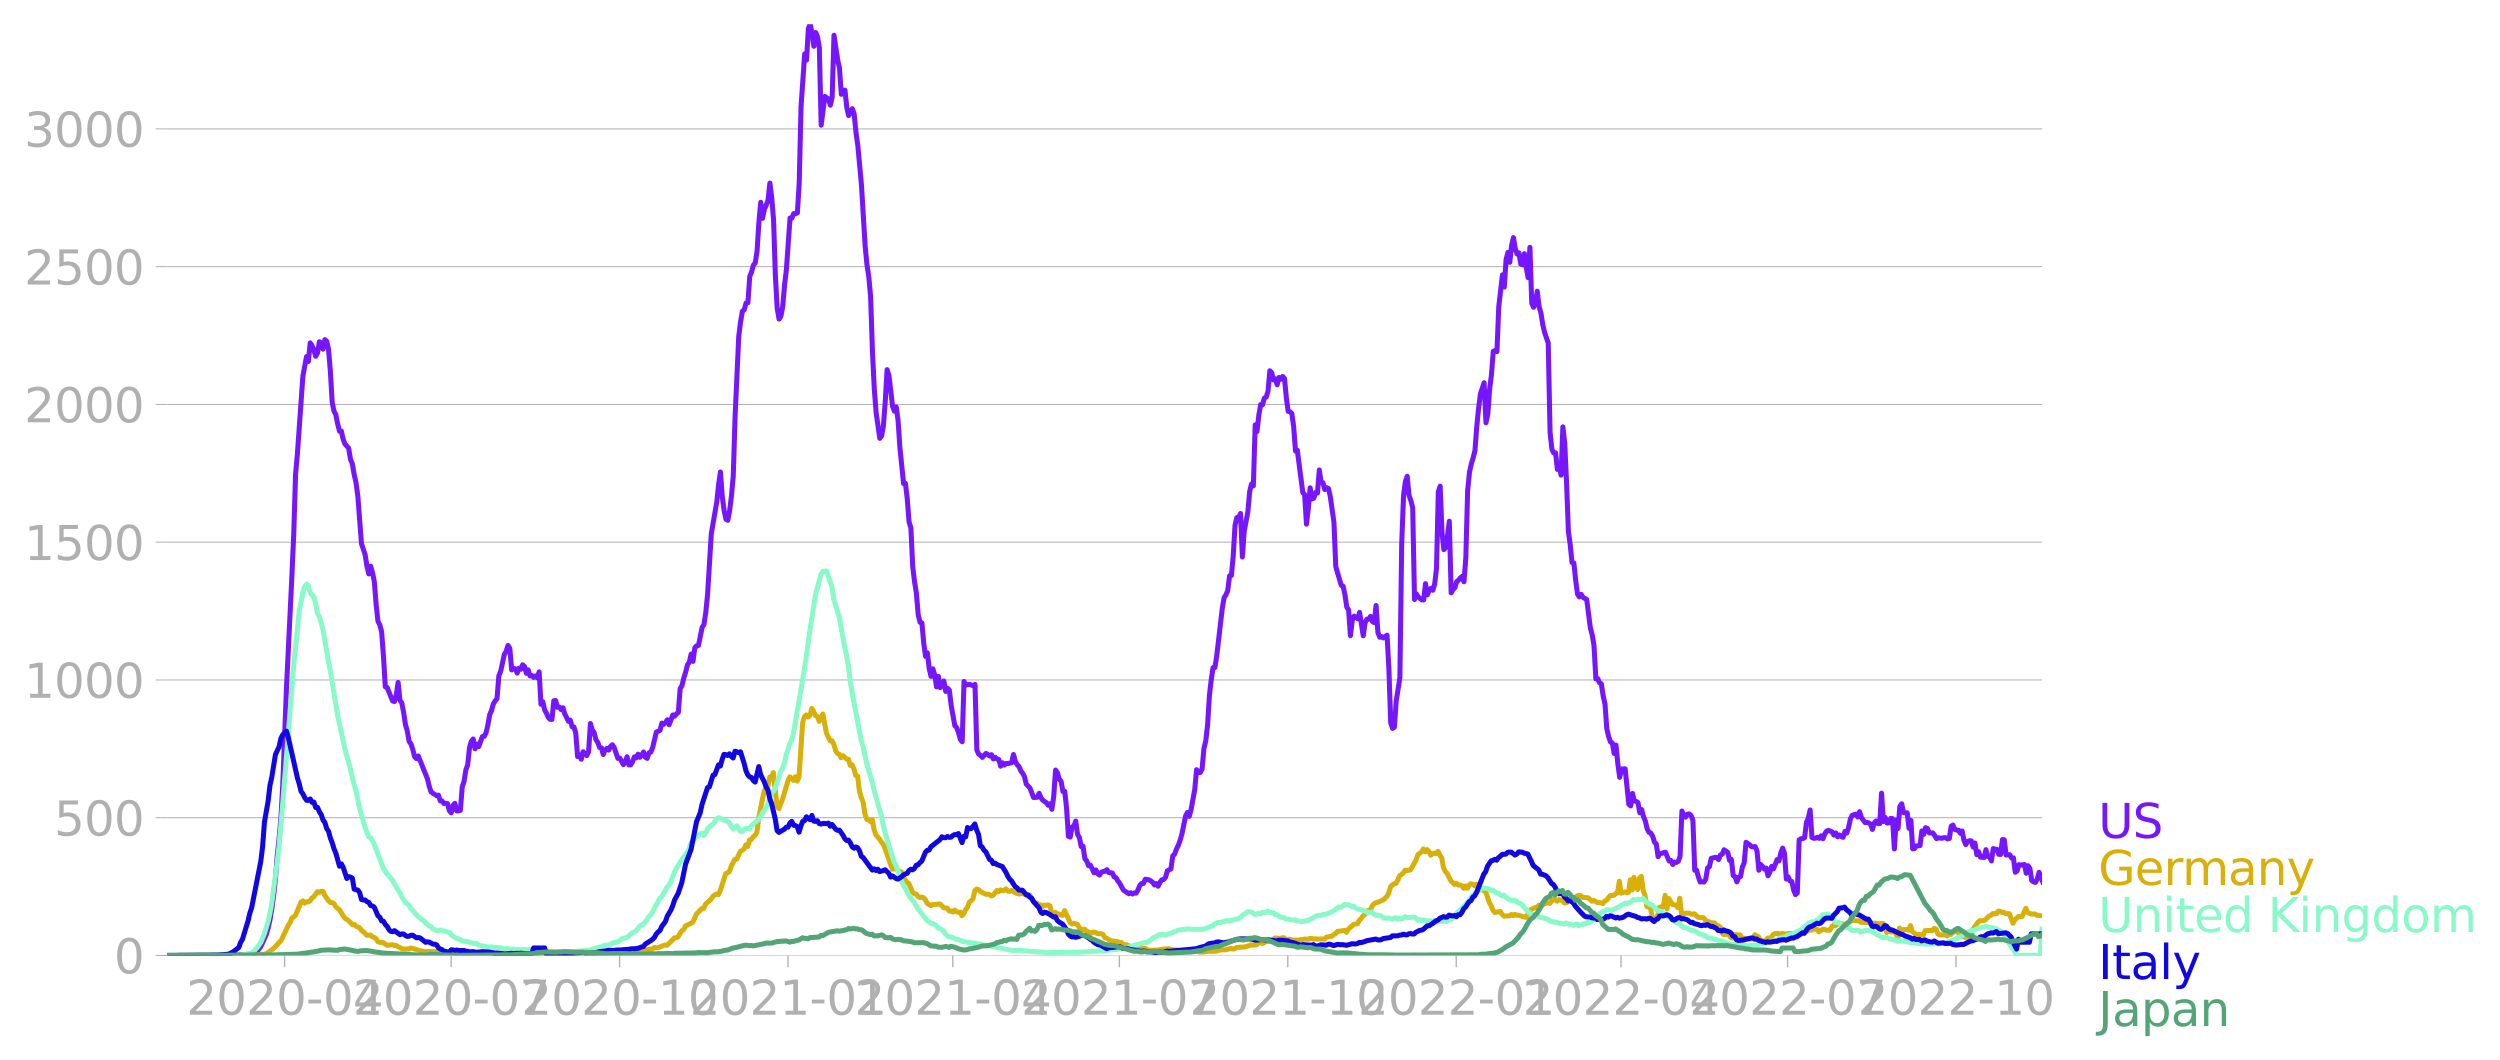 <svg xmlns="http://www.w3.org/2000/svg" xmlns:xlink="http://www.w3.org/1999/xlink" width="992.186" height="420.71" viewBox="0 0 744.14 315.533"><defs><style>*{stroke-linejoin:round;stroke-linecap:butt}</style></defs><g id="figure_1"><path id="patch_1" d="M0 315.533h744.14V0H0v315.533z" style="fill:none"/><g id="axes_1"><path id="patch_2" d="M49.83 284.4h558V7.2h-558v277.2z" style="fill:none"/><g id="matplotlib.axis_1"><g id="xtick_1"><g id="line2d_1"><defs><path id="mab6aa7d121" d="M0 0v3.5" style="stroke:#b0b0b0;stroke-width:.4"/></defs><use xlink:href="#mab6aa7d121" x="84.705" y="284.4" style="fill:#b0b0b0;stroke:#b0b0b0;stroke-width:.4"/></g><g id="text_1" style="fill:#b0b0b0" transform="matrix(.14 0 0 -.14 55.457 302.038)"><defs><path id="DejaVuSans-32" d="M1228 531h2203V0H469v531q359 372 979 998 621 627 780 809 303 340 423 576 121 236 121 464 0 372-261 606-261 235-680 235-297 0-627-103-329-103-704-313v638q381 153 712 231 332 78 607 78 725 0 1156-363 431-362 431-968 0-288-108-546-107-257-392-607-78-91-497-524-418-433-1181-1211z" transform="scale(.016)"/><path id="DejaVuSans-30" d="M2034 4250q-487 0-733-480-245-479-245-1442 0-959 245-1439 246-480 733-480 491 0 736 480 246 480 246 1439 0 963-246 1442-245 480-736 480zm0 500q785 0 1199-621 414-620 414-1801 0-1178-414-1799Q2819-91 2034-91q-784 0-1198 620-414 621-414 1799 0 1181 414 1801 414 621 1198 621z" transform="scale(.016)"/><path id="DejaVuSans-2d" d="M313 2009h1684v-512H313v512z" transform="scale(.016)"/><path id="DejaVuSans-34" d="M2419 4116 825 1625h1594v2491zm-166 550h794V1625h666v-525h-666V0h-628v1100H313v609l1940 2957z" transform="scale(.016)"/></defs><use xlink:href="#DejaVuSans-32"/><use xlink:href="#DejaVuSans-30" x="63.623"/><use xlink:href="#DejaVuSans-32" x="127.246"/><use xlink:href="#DejaVuSans-30" x="190.869"/><use xlink:href="#DejaVuSans-2d" x="254.492"/><use xlink:href="#DejaVuSans-30" x="290.576"/><use xlink:href="#DejaVuSans-34" x="354.199"/></g></g><g id="xtick_2"><use xlink:href="#mab6aa7d121" id="line2d_2" x="134.293" y="284.4" style="fill:#b0b0b0;stroke:#b0b0b0;stroke-width:.4"/><g id="text_2" style="fill:#b0b0b0" transform="matrix(.14 0 0 -.14 105.045 302.038)"><defs><path id="DejaVuSans-37" d="M525 4666h3000v-269L1831 0h-659l1594 4134H525v532z" transform="scale(.016)"/></defs><use xlink:href="#DejaVuSans-32"/><use xlink:href="#DejaVuSans-30" x="63.623"/><use xlink:href="#DejaVuSans-32" x="127.246"/><use xlink:href="#DejaVuSans-30" x="190.869"/><use xlink:href="#DejaVuSans-2d" x="254.492"/><use xlink:href="#DejaVuSans-30" x="290.576"/><use xlink:href="#DejaVuSans-37" x="354.199"/></g></g><g id="xtick_3"><use xlink:href="#mab6aa7d121" id="line2d_3" x="184.426" y="284.4" style="fill:#b0b0b0;stroke:#b0b0b0;stroke-width:.4"/><g id="text_3" style="fill:#b0b0b0" transform="matrix(.14 0 0 -.14 155.178 302.038)"><defs><path id="DejaVuSans-31" d="M794 531h1031v3560L703 3866v575l1116 225h631V531h1031V0H794v531z" transform="scale(.016)"/></defs><use xlink:href="#DejaVuSans-32"/><use xlink:href="#DejaVuSans-30" x="63.623"/><use xlink:href="#DejaVuSans-32" x="127.246"/><use xlink:href="#DejaVuSans-30" x="190.869"/><use xlink:href="#DejaVuSans-2d" x="254.492"/><use xlink:href="#DejaVuSans-31" x="290.576"/><use xlink:href="#DejaVuSans-30" x="354.199"/></g></g><g id="xtick_4"><use xlink:href="#mab6aa7d121" id="line2d_4" x="234.559" y="284.4" style="fill:#b0b0b0;stroke:#b0b0b0;stroke-width:.4"/><g id="text_4" style="fill:#b0b0b0" transform="matrix(.14 0 0 -.14 205.31 302.038)"><use xlink:href="#DejaVuSans-32"/><use xlink:href="#DejaVuSans-30" x="63.623"/><use xlink:href="#DejaVuSans-32" x="127.246"/><use xlink:href="#DejaVuSans-31" x="190.869"/><use xlink:href="#DejaVuSans-2d" x="254.492"/><use xlink:href="#DejaVuSans-30" x="290.576"/><use xlink:href="#DejaVuSans-31" x="354.199"/></g></g><g id="xtick_5"><use xlink:href="#mab6aa7d121" id="line2d_5" x="283.601" y="284.4" style="fill:#b0b0b0;stroke:#b0b0b0;stroke-width:.4"/><g id="text_5" style="fill:#b0b0b0" transform="matrix(.14 0 0 -.14 254.354 302.038)"><use xlink:href="#DejaVuSans-32"/><use xlink:href="#DejaVuSans-30" x="63.623"/><use xlink:href="#DejaVuSans-32" x="127.246"/><use xlink:href="#DejaVuSans-31" x="190.869"/><use xlink:href="#DejaVuSans-2d" x="254.492"/><use xlink:href="#DejaVuSans-30" x="290.576"/><use xlink:href="#DejaVuSans-34" x="354.199"/></g></g><g id="xtick_6"><use xlink:href="#mab6aa7d121" id="line2d_6" x="333.189" y="284.4" style="fill:#b0b0b0;stroke:#b0b0b0;stroke-width:.4"/><g id="text_6" style="fill:#b0b0b0" transform="matrix(.14 0 0 -.14 303.941 302.038)"><use xlink:href="#DejaVuSans-32"/><use xlink:href="#DejaVuSans-30" x="63.623"/><use xlink:href="#DejaVuSans-32" x="127.246"/><use xlink:href="#DejaVuSans-31" x="190.869"/><use xlink:href="#DejaVuSans-2d" x="254.492"/><use xlink:href="#DejaVuSans-30" x="290.576"/><use xlink:href="#DejaVuSans-37" x="354.199"/></g></g><g id="xtick_7"><use xlink:href="#mab6aa7d121" id="line2d_7" x="383.322" y="284.4" style="fill:#b0b0b0;stroke:#b0b0b0;stroke-width:.4"/><g id="text_7" style="fill:#b0b0b0" transform="matrix(.14 0 0 -.14 354.074 302.038)"><use xlink:href="#DejaVuSans-32"/><use xlink:href="#DejaVuSans-30" x="63.623"/><use xlink:href="#DejaVuSans-32" x="127.246"/><use xlink:href="#DejaVuSans-31" x="190.869"/><use xlink:href="#DejaVuSans-2d" x="254.492"/><use xlink:href="#DejaVuSans-31" x="290.576"/><use xlink:href="#DejaVuSans-30" x="354.199"/></g></g><g id="xtick_8"><use xlink:href="#mab6aa7d121" id="line2d_8" x="433.455" y="284.4" style="fill:#b0b0b0;stroke:#b0b0b0;stroke-width:.4"/><g id="text_8" style="fill:#b0b0b0" transform="matrix(.14 0 0 -.14 404.207 302.038)"><use xlink:href="#DejaVuSans-32"/><use xlink:href="#DejaVuSans-30" x="63.623"/><use xlink:href="#DejaVuSans-32" x="127.246"/><use xlink:href="#DejaVuSans-32" x="190.869"/><use xlink:href="#DejaVuSans-2d" x="254.492"/><use xlink:href="#DejaVuSans-30" x="290.576"/><use xlink:href="#DejaVuSans-31" x="354.199"/></g></g><g id="xtick_9"><use xlink:href="#mab6aa7d121" id="line2d_9" x="482.498" y="284.4" style="fill:#b0b0b0;stroke:#b0b0b0;stroke-width:.4"/><g id="text_9" style="fill:#b0b0b0" transform="matrix(.14 0 0 -.14 453.25 302.038)"><use xlink:href="#DejaVuSans-32"/><use xlink:href="#DejaVuSans-30" x="63.623"/><use xlink:href="#DejaVuSans-32" x="127.246"/><use xlink:href="#DejaVuSans-32" x="190.869"/><use xlink:href="#DejaVuSans-2d" x="254.492"/><use xlink:href="#DejaVuSans-30" x="290.576"/><use xlink:href="#DejaVuSans-34" x="354.199"/></g></g><g id="xtick_10"><use xlink:href="#mab6aa7d121" id="line2d_10" x="532.086" y="284.4" style="fill:#b0b0b0;stroke:#b0b0b0;stroke-width:.4"/><g id="text_10" style="fill:#b0b0b0" transform="matrix(.14 0 0 -.14 502.838 302.038)"><use xlink:href="#DejaVuSans-32"/><use xlink:href="#DejaVuSans-30" x="63.623"/><use xlink:href="#DejaVuSans-32" x="127.246"/><use xlink:href="#DejaVuSans-32" x="190.869"/><use xlink:href="#DejaVuSans-2d" x="254.492"/><use xlink:href="#DejaVuSans-30" x="290.576"/><use xlink:href="#DejaVuSans-37" x="354.199"/></g></g><g id="xtick_11"><use xlink:href="#mab6aa7d121" id="line2d_11" x="582.219" y="284.4" style="fill:#b0b0b0;stroke:#b0b0b0;stroke-width:.4"/><g id="text_11" style="fill:#b0b0b0" transform="matrix(.14 0 0 -.14 552.97 302.038)"><use xlink:href="#DejaVuSans-32"/><use xlink:href="#DejaVuSans-30" x="63.623"/><use xlink:href="#DejaVuSans-32" x="127.246"/><use xlink:href="#DejaVuSans-32" x="190.869"/><use xlink:href="#DejaVuSans-2d" x="254.492"/><use xlink:href="#DejaVuSans-31" x="290.576"/><use xlink:href="#DejaVuSans-30" x="354.199"/></g></g></g><g id="matplotlib.axis_2"><g id="ytick_1"><path id="line2d_12" d="M49.83 284.4h558" clip-path="url(#p47d904f6fe)" style="fill:none;stroke:#b0b0b0;stroke-width:.3;stroke-linecap:square"/><g id="line2d_13"><defs><path id="mf8292b72cc" d="M0 0h-3.5" style="stroke:#b0b0b0;stroke-width:.3"/></defs><use xlink:href="#mf8292b72cc" x="49.83" y="284.4" style="fill:#b0b0b0;stroke:#b0b0b0;stroke-width:.3"/></g><use xlink:href="#DejaVuSans-30" id="text_12" style="fill:#b0b0b0" transform="matrix(.14 0 0 -.14 33.922 289.719)"/></g><g id="ytick_2"><path id="line2d_14" d="M49.83 243.394h558" clip-path="url(#p47d904f6fe)" style="fill:none;stroke:#b0b0b0;stroke-width:.3;stroke-linecap:square"/><use xlink:href="#mf8292b72cc" id="line2d_15" x="49.83" y="243.394" style="fill:#b0b0b0;stroke:#b0b0b0;stroke-width:.3"/><g id="text_13" style="fill:#b0b0b0" transform="matrix(.14 0 0 -.14 16.108 248.713)"><defs><path id="DejaVuSans-35" d="M691 4666h2478v-532H1269V2991q137 47 274 70 138 23 276 23 781 0 1237-428 457-428 457-1159 0-753-469-1171Q2575-91 1722-91q-294 0-599 50Q819 9 494 109v635q281-153 581-228t634-75q541 0 856 284 316 284 316 772 0 487-316 771-315 285-856 285-253 0-505-56-251-56-513-175v2344z" transform="scale(.016)"/></defs><use xlink:href="#DejaVuSans-35"/><use xlink:href="#DejaVuSans-30" x="63.623"/><use xlink:href="#DejaVuSans-30" x="127.246"/></g></g><g id="ytick_3"><path id="line2d_16" d="M49.83 202.388h558" clip-path="url(#p47d904f6fe)" style="fill:none;stroke:#b0b0b0;stroke-width:.3;stroke-linecap:square"/><use xlink:href="#mf8292b72cc" id="line2d_17" x="49.83" y="202.388" style="fill:#b0b0b0;stroke:#b0b0b0;stroke-width:.3"/><g id="text_14" style="fill:#b0b0b0" transform="matrix(.14 0 0 -.14 7.2 207.707)"><use xlink:href="#DejaVuSans-31"/><use xlink:href="#DejaVuSans-30" x="63.623"/><use xlink:href="#DejaVuSans-30" x="127.246"/><use xlink:href="#DejaVuSans-30" x="190.869"/></g></g><g id="ytick_4"><path id="line2d_18" d="M49.83 161.382h558" clip-path="url(#p47d904f6fe)" style="fill:none;stroke:#b0b0b0;stroke-width:.3;stroke-linecap:square"/><use xlink:href="#mf8292b72cc" id="line2d_19" x="49.83" y="161.382" style="fill:#b0b0b0;stroke:#b0b0b0;stroke-width:.3"/><g id="text_15" style="fill:#b0b0b0" transform="matrix(.14 0 0 -.14 7.2 166.701)"><use xlink:href="#DejaVuSans-31"/><use xlink:href="#DejaVuSans-35" x="63.623"/><use xlink:href="#DejaVuSans-30" x="127.246"/><use xlink:href="#DejaVuSans-30" x="190.869"/></g></g><g id="ytick_5"><path id="line2d_20" d="M49.83 120.376h558" clip-path="url(#p47d904f6fe)" style="fill:none;stroke:#b0b0b0;stroke-width:.3;stroke-linecap:square"/><use xlink:href="#mf8292b72cc" id="line2d_21" x="49.83" y="120.376" style="fill:#b0b0b0;stroke:#b0b0b0;stroke-width:.3"/><g id="text_16" style="fill:#b0b0b0" transform="matrix(.14 0 0 -.14 7.2 125.695)"><use xlink:href="#DejaVuSans-32"/><use xlink:href="#DejaVuSans-30" x="63.623"/><use xlink:href="#DejaVuSans-30" x="127.246"/><use xlink:href="#DejaVuSans-30" x="190.869"/></g></g><g id="ytick_6"><path id="line2d_22" d="M49.83 79.37h558" clip-path="url(#p47d904f6fe)" style="fill:none;stroke:#b0b0b0;stroke-width:.3;stroke-linecap:square"/><use xlink:href="#mf8292b72cc" id="line2d_23" x="49.83" y="79.37" style="fill:#b0b0b0;stroke:#b0b0b0;stroke-width:.3"/><g id="text_17" style="fill:#b0b0b0" transform="matrix(.14 0 0 -.14 7.2 84.69)"><use xlink:href="#DejaVuSans-32"/><use xlink:href="#DejaVuSans-35" x="63.623"/><use xlink:href="#DejaVuSans-30" x="127.246"/><use xlink:href="#DejaVuSans-30" x="190.869"/></g></g><g id="ytick_7"><path id="line2d_24" d="M49.83 38.364h558" clip-path="url(#p47d904f6fe)" style="fill:none;stroke:#b0b0b0;stroke-width:.3;stroke-linecap:square"/><use xlink:href="#mf8292b72cc" id="line2d_25" x="49.83" y="38.364" style="fill:#b0b0b0;stroke:#b0b0b0;stroke-width:.3"/><g id="text_18" style="fill:#b0b0b0" transform="matrix(.14 0 0 -.14 7.2 43.683)"><defs><path id="DejaVuSans-33" d="M2597 2516q453-97 707-404 255-306 255-756 0-690-475-1069Q2609-91 1734-91q-293 0-604 58T488 141v609q262-153 574-231 313-78 654-78 593 0 904 234t311 681q0 413-289 645-289 233-804 233h-544v519h569q465 0 712 186t247 536q0 359-255 551-254 193-729 193-260 0-557-57-297-56-653-174v562q360 100 674 150t592 50q719 0 1137-327 419-326 419-882 0-388-222-655t-631-370z" transform="scale(.016)"/></defs><use xlink:href="#DejaVuSans-33"/><use xlink:href="#DejaVuSans-30" x="63.623"/><use xlink:href="#DejaVuSans-30" x="127.246"/><use xlink:href="#DejaVuSans-30" x="190.869"/></g></g></g><path id="line2d_26" d="m49.83 284.4 19.072-.082 2.725-.152 1.09-.012 1.09-.117 1.634-.211 1.09-.668 1.09-1.37 1.635-3.633.545-1.874.545-2.414.545-3.198.544-4.042.545-4.874.545-7.147.545-5.002.545-6.093.545-9.794 1.09-28.54 1.635-33.754.545-12.372.545-17.89.544-6.034 1.635-23.163 1.09-5.834.545 1.464.545-5.53.545.809.545 1.288.545 1.887.545-.984.545-3.34.544.34.545 1.863.545-2.823.545.468.545 2.39.545 6.467.545 9.362.545 2.577.545 1.066.545 2.765.545 2.156.545-.047.544 2.484.545 1.37 1.09 1.242.545 3.351.545 1.3.545 3.187.545 2.367.545 4.03 1.09 14.212 1.09 3.257.544 3.538.545 2.18.545-2.297.545 1.921.545 2.637.545 6.877.545 4.967.545 1.067.545 2.062.545 7.287.545 9.08.545.21 1.634 3.996.545.187.545-1.956.545-3.726.545 5.296.545.796.545 2.8.545 3.632.545 1.91.545 3.105.545.726.545 1.664.544 2.19.545.551.545-.796 2.725 6.795.545 2.25.545 1.675 1.635 1.101.544-.164.545 1.71.545.024.545.75.545-.047.545.094.545 2.12.545.621.545-2.237.545-.586.545 2.25h.545l.544-.165.545-6.97.545-1.641.545-3.445.545-1.476.545-5.225.545-1.804.545-.68.545 2.917.545-1.394.545.762 1.09-2.988.544-.07.545-1.031.545-2.355.545-3.081.545-1.23.545-1.957.545-.914.545-.656.545-6.795.545-1.36 1.09-5.037.545-.914.544-1.734.545.867.545 6.397.545-.457.545.14.545 1.266.545-1.453.545.316.545-1.312.545.469.545 2.038.545-1.019.545 1.804.544-.14.545.597.545-.445.545.55.545-1.757.545 9.654.545-.773.545 2.449.545.972.545 1.277.545.527.545.047.545-5.541.544-.082.545 2.026.545-.082.545.774.545-.574.545 1.827 1.09 2.215.545-.34.545 1.98.545.047.545 1.863.544 6.959.545-.539.545 1.324.545-2.238 1.09 1.148.545-1.148.545-8.412.545 1.957.545.69.545 2.157.545.831.545 1.512.544.105.545 1.992.545-1.383.545-.445.545.516.545-1.125.545-.457.545.844 1.09 3.198.545-.094 1.09 1.957.544-.762.545-1.581.545 2.413.545-.011.545-.903.545-1.464.545.293.545-1.102.545.938.545-.61.545-.972.545 1.558.545.34.544-1.664.545-.222.545-1.36 1.09-4.58 1.09-.516.545-2.144.545.352.545-.54.545-.82.545 1.477 1.09-2.917.544.386.545-.668.545-.48.545-7.065.545-.89.545-2.296.545-1.734.545-2.191.545-.773.545-2.402.545 2.167.544-4.03.545-.598.545-.105 1.09-5.366.545-.867.545-3.585.545-5.589 1.09-17.808 1.635-9.501.544-5.167.545-3.738.545 7.276.545 4.17.545 2.602.545.328.545-2.789.545-4.381.545-6.08.545-17.75 1.09-23.784.545-4.358.544-3.093.545-.457.545-1.992.545-.082.545-7.838.545-1.312.545-2.062.545-.633.545-3.526.545-8.623.545-5.893.545 4.756.545-2.706.544-1.207.545-1.535.545-5.038.545 4.359.545 6.56.545 16.766.545 9.654.545 3.14.545-.843.545-2.847.545-6.386.545-4.592 1.09-15.419.544.059.545-1.37.545.023.545-.211.545-8.775.545-22.823 1.09-15.746.545 1.862.545-9.384.545-1.324.544 2.624.545 3.949.545-4.09.545 1.254.545 3.234.545 23.08 1.09-8.552 1.09.785.545 1.827.545-2.354.545-18.465 1.09 7.276.544 2.507.545 7.803.545-1.23.545.011.545 5.19.545 2.344.545-.89.545-1.149.545 1.523.545 5.495.545 3.878 1.09 11.798 1.09 18.125.544 5.576.545 3.644.545 5.893.545 16.262.545 11.177.545 7.041 1.09 7.71.545-.692.544-3.081.545-7.194.545-9.478.545 1.699 1.09 9.22.545 1.453.545-1.253.545 4.042.545 8.13 1.09 10.615.545-.07.544 4.499.545 7.006.545 1.78.545 11.553.545 4.475.545 3.41.545 6.467.545 2.19.545.153.545 5.975.545 4.007.545-1.043.544 4.687.545 2.308.545-2.25.545 1.781.545 3.597.545-3.14.545 3.35.545-1.557.545-.41.545 3.104.545-.96.545.62.545 4.581 1.09 5.964.544.574.545 1.511.545 1.992.545.691.545-17.937.545 1.031 1.09-.176 1.09.399.545-.375.544 19.507.545 1.23.545.387.545.597 1.09-1.183.545.316.545.457.545-.398.545 1.253.545-.48.545.48.545.176.544 2.004.545-1.008.545.668.545-.48.545.011 1.09-.222.545-2.45.545 1.993.545 1.03.545.54.545 1.288.545.703.544.984.545 2.285 1.09 1.137 1.09 2.835 1.09-.07.545-1.184.545 1.312.545.738 1.09.762.544.75.545-.457.545 1.664.545-3.878.545-7.803.545.785.545 1.874.545.668.545 3.046.545-.047.545 4.98.545 8.423.544.211.545-2.999.545-.246.545-1.511.545 3.925.545.995.545 2.672.545-.106.545 3.702.545.668.545 1.418.545-.176 1.09 2.296.544-.867.545 1.149.545.386.545-.832.545-.246.545-.035.545-.492.545.844 1.09.152.545 1.183.545.176.544 1.008.545.68 1.09 2.014 1.635 1.125.545-.316.545.386.545-.328.545.059.545-.95.545-1.335.544-.597h.545l.545-1.242 1.09.176.545.304.545.434.545.785.545-.422.545.797.545-1.16.545-.75.544-.082.545-.61.545-1.968 1.09-.585.545-3.902.545-.468.545-1.535.545-1.09.545-1.5.545-1.91 1.09-5.342.544-1.054.545 1.148.545-2.039 1.09-5.916.545-5.928.545.867.545-.047.545-.961.545-6.14.545-2.249.545-4.674.545-8.846.544-4.721.545-3.597.545-.035.545-3.457 1.635-14 .545-3.292.545-.88.545-1.241.545-4.417.545-.105.545-5.753.544-9.197.545-2.308.545-.012.545-1.195.545 12.946.545-7.638 1.09-5.811.545-6.105.545-2.179.545.563.545-18.148.545 1.968.544-4.92.545-3.106.545.082.545-2.003.545-.281.545-1.758.545-6.08.545.562.545 2.168.545-.352.545 1.793.545-2.203.544.563.545-.832.545.597.545 5.647.545 4.136.545.082.545.574.545 3.831.545 7.311.545-.234 1.635 12.63.544.574.545 8.81.545-4.628.545-6.198.545 3.304.545-.222.545-1.687.545.164.545-6.878.545 3.785h.545l.545 2.05.545-.562.544.257.545 2.344 1.09 7.72.545 13.216 1.635 5.53.545.258.545 2.507.545 3.714.545.843.545 7.663.544-4.57.545-1.241.545.316.545.469.545-1.898 1.09 6.959.545-3.855.545-1.09.545.012.545-.843.545 1.523.545.34.544-5.097.545 8.002.545 1.453.545-.21.545.41 1.09-.82.545 9.97.545 16.167.545 1.606.545-.34.545-7.827 1.09-6.9.544-39.846.545-14.317.545-4.23.545-1.581.545 5.729.545 1.5.545 2.108.545 27.345.545-1.663.545.878 1.09.903h.544l.545-4.84.545 3.317.545-1.301.545-.644.545.585.545-1.85.545-4.652.545-22.858.545-1.617.545 13.767.545 5.12.544-.586.545-3.445.545-4.417.545 21.312.545-.973.545-.492.545-1.863.545-.421.545-.68.545-.469.545 1.606.545-7.089.545-19.999.544-5.506.545-2.496.545-1.757.545-2.238.545-7.24.545-5.448.545-4.195 1.09-3.28.545 11.927.545-2.543.545-7.392.545-4.347.544-6.96.545-.257.545.293.545-13.403 1.09-9.42.545 3.632.545-8.213.545-2.109.545 2.953.545-5.003.545-2.355.544 3.269.545 1.628.545-.363.545 3.34.545.222.545-3.304.545 4.17.545 2.953.545-9.01.545 16.637.545 1.207.545-1.359.545-3.433.544 4.616.545 1.793.545 3.503.545 2.331 1.09 3.187.545 26.549.545 5.084.545 1.066.545-.035.545 4.944.545-.89.545 2.59.544-14.365.545 4.745.545 11.716.545 14.61.545 4.019.545 5.307.545.129.545 5.202.545 4.089.545.796.545-.75.545.914 1.09.598 1.09 8.47.544 2.05.545 3.223.545 9.888.545-.07.545 1.23.545.328.545 3.597.545 2.448.545 7.393.545 2.297.544 1.57.545.316.545 3.105.545-2.496.545 5.518.545 4.077.545-2.46 1.09-.07 1.09 10.556.545.48.544-3.714.545 2.226.545.153.545.351.545 3.035.545-.961.545 2.074.545 1.277.545 2.343.545 1.066.545.223.545.913.545 1.805.544.527.545 3.808.545-.985h.545l.545-.246.545-.105 1.09 2.6.545-.128.545 1.183.545-.714.545.105.545-.34.544-1.511.545-13.45.545 1.312.545.492.545-.855.545-.082.545.469.545 1.43.545 14.855.545-.024.545 2.04.545 1.499.545-.082.544.093.545-.82.545-3.362.545-.387.545-2.472 1.09-.304.545.023.545.633.545-1.36.545-.245.545-1.336 1.09.785.544 2.378.545-.281.545 4.804.545.34.545 1.546.545-1.37.545-.2.545-2.835.545-1.266.545-6.104 1.09.738.544.551.545.059.545-.082.545 1.3.545 5.74.545-1.71.545.563.545.796.545-.292.545 2.296.545-1.078.545-1.722.544.726 1.09-2.753.545.387.545-2.39.545-1.406.545 1.5.545 7.697.545-.657.545 1.219.545.164.545 2.577.545 1.336.544-.48.545-15.805.545-.34.545-.047.545-.28.545-4.582.545-1.218.545-2.437.545 8.19.545.245.545-.047.545-.27.545.34.544-.773.545.867.545-1.44.545-.832.545-.211 1.09.445.545.96.545-.62.545 1.113.545-.516.545.469.545.21.544-1.733.545.468.545-1.652.545-2.565.545-1.078 1.09-.328.545.855.545-1.582.545 1.758 1.09 1.464.545-.058.544.175.545.364.545 1.57.545-1.91.545-.61.545.774.545.011.545-9.044.545 8.447.545-1.242.545 1.687.545-.082.544-1.324.545.082.545 9.022.545-8.588.545 2.495.545-6.572.545-.774.545 2.625 1.09.07.545 4.604.545-2.366.545 8.47.544-.082.545-.785 1.09-.093.545-4.359.545 1.02.545-1.992.545.2.545 1.346 1.09.024.545.738.545.937.544-.234 1.09.152.545-.21.545.046.545.328.545-.105.545-3.644.545-.351.545 1.288.545.2.545.035.545.902.544-.668.545 2.788.545 1.266.545-.973.545-.175.545.047.545 1.839.545-1.219.545 3.48.545-.879.545 1.605 1.09.106.544-2.332.545 2.027.545.14.545 1.196.545-3.69.545.222h.545l.545 1.5.545.023.545-4.417.545.059.545 4.546.544-.13.545.06.545.925.545-.024.545 4.288.545-.398.545-1.851.545.105 1.09-.164.545 2.601.545-2.237.545.82.544 3.596.545.387.545.164.545-.984.545-2.027 1.09 2.859h0" clip-path="url(#p47d904f6fe)" style="fill:none;stroke:#7516fd;stroke-width:1.5;stroke-linecap:square"/><path id="line2d_27" d="m49.83 284.4 25.066-.094 1.09-.023 1.635-.059 1.635-.328 2.18-1.581 1.09-1.172.544-.656.545-.41 2.18-4.628.545-.808.545-1.406.545-.305.545-.527 1.634-3.89.545-.351.545.644.545-.398.545.035.545-.363.545-.809.545-.386 1.09-1.477.545.188.544-.281.545.047.545 1.171 1.09 1.582.545.515h.545l.545.363.545.926 1.09.89 1.09 1.77.544.785.545.28.545.434 1.09 1.125.545-.105.545.562 1.09.515.545.75.545.399 1.09 1.077 1.09-.07.544.516.545.21.545.375.545.867.545.176 1.09.152 1.09.739 1.634-.164.545.234.545-.012.545.398.545.211.545.375 1.09.153.545-.13.545.06.545-.305 1.634.457 1.09.363.545.023.545.328.545-.14 3.27.07 1.09.281.544-.058 1.09.011 1.635.047 3.814.234h1.09l2.18.082 1.09.165 3.814.082 1.635-.13 3.814.13 1.635-.2 1.635-.082.545-.093 2.18.222.544-.07 1.09.082 6.54.082.544.07 2.725-.164 5.45.14 5.448-.198 1.09-.282 2.725-.164 1.09.164.545-.117h1.634l2.18-.023 1.09-.117.545-.012 1.09-.516 1.634-.351.545-.07.545-.399 1.09.082 1.09-.48 1.09-.363.545.058 2.18-2.19h.544l.545-.293.545-1.043.545-.773.545-.34.545-1.043 2.18-1.148 1.09-2.425 1.634-1.687.545.011.545-1.323 1.635-1.43.545-.89 1.09-.692.544.211.545-1.23 1.635-5.026.545-.234.545-.41.545-1.629 1.09-1.956.545-.07 1.09-2.356.544-.257.545-.41.545-1.207.545.457.545-1.945.545-.152.545-.774.545-.48.545-.902.545-4.241 1.09-5.542.545-2.413.544-1.031.545-.446.545-2.706.545-.117.545-1.219 1.09 10.111.545.621 1.09-2.847 1.635-5.506.544-1.125 1.09 1.054.545-1.078.545 1.29.545-1.243 1.09-16.191.545-1.793.545-.48.545.62.545-.48.544-2.038.545.879.545 1.206.545.235.545 1.511 1.09-2.18 1.09 5.683 1.09 2.308.545-.035.545 1.008.544 1.944.545.844.545.234.545.996.545-.586 1.09.985.545.082.545 1.816.545-.188.545 1.23.545 1.969.545.199.544 4.452.545 1.898.545 1.406.545 3.503.545 1.617.545.152.545.492.545-.55.545 2.963.545 1.547 1.09 1.277.545.855.544.633.545 1.324 1.635 4.698.545 1.418.545-.141.545.023.545.668.545.047.545.305.545 1.523 1.09 1.523.544.304 1.09 2.59.545.445.545.14.545.715.545.305.545-.153.545.2.545.597.545 1.101 1.09.68.544-.34 2.18-.175 1.09 1.09 1.09.187.545.82.545-.012.544.316.545-.574.545.434.545.257.545-.082.545 1.055.545-.574.545-1.23.545-.75.545-1.476.545-.422.545-.574.545-2.39.544-.516.545.152.545.575 1.635.831.545-.035.545.13.545.397.545-.21 1.09-1.406.545.375.544-.551.545.223.545-.06.545-.48.545.633.545.117.545-.28 1.09.655 1.09.422.545-.07.545-.2 1.634.926.545-.328.545 1.101 1.09 1.371.545-.117.545.726.545-.187.545.48.545-.421.544.082.545-.13.545.247.545 2.202.545.164.545-.375.545.399.545.082.545.304.545.082.545-1.405 1.09 2.272.544 1.242.545.48.545-.21 1.09.316 1.09 1.687 1.09-.27.545.657.545.14.545.551.545-.351.544-.13.545.13.545.351 1.09.023.545.188.545 1.008.545.14 1.09.703 2.18.293.544.351.545-.082.545.61 1.09.093.545.305.545.094.545.375.545.234.545-.223 1.634.059.545.234.545-.011.545.363.545.152 1.09.047.545-.094.545.106 2.18-.387 1.634-.094.545.246 2.18.188.545.222 1.635-.035 2.18-.082 2.179.445 1.09-.011 1.635-.258.544.07 1.09-.07h.545l1.09-.363 1.635-.059 1.635-.386.545.187.544-.14.545-.364 2.18-.094 1.635-.456.545-.246.545.152 1.09-.152.544-.563.545-.21.545.41.545-.212.545-.351.545-.012.545-.152.545.14 1.09-1.077 1.09.129.544.035.545-.235.545.047.545.563 1.09-.141.545.223 2.18.046.545-.152.545.012.544-.176 1.09.024.545-.188.545-.047.545.246.545-.117.545.082 1.635-.035.545.059.545-.598 1.634-.281.545-.469.545-.258.545-.69 2.18-.294.545.551.545-.937 1.634-1.453 1.09-.164.545-1.031.545-.492.545-.82.545-.434.545-1.007 1.09-.328.545-1.125.545-.68.544-.34.545-.117 1.635-.69 1.09-.997.545-1.019.545-1.828.545-.644.545-.34.545-.129.544-.925.545-1.3 1.09-.82.545-.88.545.118 1.09-.223 1.635-2.952.545-1.547 1.09-.855.544-.867.545.867.545-.668.545.55.545 1.125.545-.562.545-.035.545.129.545-.668.545 1.136.545.785.545 3.011.544 1.078.545.586 1.09 2.18 1.09 1.042.545-.316.545.492.545.011.545.188.545.797.545-.703.545.69.544-.983.545-.364.545.188.545.398.545-.445.545 1.488.545-.258 1.09.738.545.258 1.09 3.21.545.961.544 1.36.545.655 1.635-.304.545.855.545.539 1.635-.094.545-.387.545.305.544-.351.545.28h.545l1.09.329 1.09.27 1.09-1.758.545-.656 1.09-.504.545.082.544-.773.545.293.545-.27.545-.445 1.09-.316.545.234 1.09-1.347.545.21.545.446.545-.469.545.187.544-.023.545.832.545-.024.545-.28.545-.762.545-.059 1.09.07.545-1.042.545-.153.545.094.545.492 1.634.14 1.09 1.008.545-.222 1.09.597 1.09.082.545.223.545-.703.545-.258 1.09-1.394 1.09-.082.544-.504.545-.222.545-3.468.545 3.526 1.09-.351.545.234.545-.105.545-3.75.544 3.07.545-3.772.545 2.999.545.609.545-3.386.545-.527.545 4.194.545 1.43.545 3.28.545.27.545.023.545 3.304.545.152.544-.164.545-.902.545-2.402.545-.129.545.059.545-3.48.545 4.077.545-3.104 1.09 1.757 1.09.234.545.75.544-2.823.545 4.756h.545l.545-.293 1.09-.058.545.258.545.117.545-.164 1.09 1.054 1.634.13.545.667.545.375.545.152.545.281 1.09.059.545.656.545.187.545.34.545 1.746.545.55 1.09-.093.544.27.545.784.545.059.545-1.043 1.09.094.545.023.545 1.57.545-.632.545.48.545-.176 1.634-.058.545-1.23.545.386.545.2.545 1.018.545.223 1.09.012.545-.879.545.094.545-.293.544-.832.545-.305h1.09l.545.809.545-.832 1.09.246.545-.223 1.635.094.545.621.544-.293.545-.55 1.635-.07.545-.739.545.211.545-.433.545.187.545-.351 1.09.093.545.738 1.09-.75.544.024.545.21h1.09l.545-.995.545-.527.545.234.545-.468 1.635-.094.544.187 1.635-.89.545-.281 2.18.058.545.457 1.635.024h.544l1.09.597.545-.363.545-.024.545.188 1.635-.07.545.527.545 2.156.545-.434.544.234h1.09l.545.317.545 1.722.545-3.175.545.68.545-.223h1.09l.545.234.545-1.406.545 1.805 1.09.785 1.634.105.545.129.545-1.324 1.09-.047h1.09l.545-.656.545.223.544 1.452.545.282 1.635-.024.545.328.545-.562.545.14.545-.55.545-.305h1.09l.545 1.383.544.117.545-.035.545.27.545-.153h1.09l.545-2.168 1.635-2.32.545-.363h1.09l.544-.28 1.09-1.126.545-.152.545-.515h1.09l.545-.75.545.07.545.316.545-.07.545.434h1.09l1.09 2.87.544-.996 1.09-1.043h1.09l1.09-2.425.545 1.242 1.09.457h1.09l.544.363 1.635.176h0" clip-path="url(#p47d904f6fe)" style="fill:none;stroke:#d8b009;stroke-width:1.5;stroke-linecap:square"/><path id="line2d_28" d="m49.83 284.4 21.797-.094 2.18-.28 1.09-.411.544-.34 1.09-1.195 1.09-1.558 1.09-2.636 1.09-3.597.545-2.402.545-3.081 1.634-12.325.545-4.733 1.09-12.572 3.27-41.1 1.634-16.074 1.09-5.588.545-1.816.545-.727.545.47.545 2.155 1.09 1.16.545 2.027.545 2.975.545.82 1.09 3.949 1.634 9.607.545 2.695 2.18 13.239 2.18 10.087 1.634 5.858.545 2.543 1.09 3.96 1.09 5.26 1.635 5.682 1.09 2.777.544.258.545.82.545 1.183 2.725 7.077 1.09 1.675 1.634 1.956 1.09 1.945 1.09 1.71.545 1.22 1.09 1.616 1.09.82.545 1.125.545.433 1.09 1.313.544.585.545.317.545.632.545.2.545.714.545.364.545.55.545.164.545.645 1.09.55.544.047.545-.21 1.635.386 1.09.34 1.09 1.1 1.09.61 1.09.398.544.457 1.09.082.545.047 1.635.504 1.09.082.545.469 3.27.668.544-.176 1.09.27.545-.094 1.09.21.545.07.545.223.545-.14.544.035.545.176 1.09-.07.545.175.545-.047 1.09.059 3.814-.059 2.18.27 2.725.41 1.09-.117 2.18.14.544-.105 1.09.152 1.09-.012 2.18-.21 1.09-.06 2.724-.327 1.635-.574.545-.024.545-.234 1.09-.258.544-.316.545.047.545-.117 1.635-.739 1.09-.152 1.09-.832.545-.27 1.09-.233.544-.41.545-.575 1.635-.995 1.09-1.371.545-.41.545-.153 1.09-1.417.544-.926.545-.457.545-.855 2.18-4.136.545-.386 1.635-2.953.545-.574.545-.914 1.09-2.905.544-1.219.545-.656.545-1.078 1.635-2.25 1.09-1.768.545-1.828.545-.387.544-.82 1.635-1.37.545-.282.545.727.545-.668.545-1.219.545-.656 1.09-.867.545-.656.545-.902.544-.34.545.176 1.09.586 1.09.281.545.516 1.09 1.827 1.09-.96 1.09 1.687.544-.012 1.09-.949 1.09.187.545-.949 1.635-1.405.545-.422.545-.832.545-1.113 1.09-1.582.544-1.113 1.09-3.151.545-.586.545-.82 1.635-5.038.545-.984.545-1.512.545-2.437 1.09-3.456.544-1.054.545-2.027 3.27-19.12 1.635-11.576 1.634-10.38 1.09-4.16.545-2.003.545-.879 1.09-.175 1.635 4.71.545 3.69 1.634 5.366 1.635 8.927.545 2.496.545 3.023.545 4.65 1.09 6.21 2.18 11.388.544 1.746 1.09 5.143 1.635 5.483.545 2.414 2.18 7.627.544 2.788.545 2.191 1.09 3.597 1.09 3.609.545 1.546.545.973 1.635 4.768 1.634 3.105.545 1.171 1.635 2.05 1.09 1.887 2.725 3.491 1.09.797.544.105 1.09.574.545.668 1.09.574.545.41.545.903 1.09.89.545-.047 1.09.492.544.27.545-.024.545.281.545.13.545.339.545.012.545.14.545-.011 1.09.234.545-.024 3.814.809.545-.012 4.36.914 1.09.246 1.634.246 2.18-.023 1.09.187.544-.047 1.09.106 3.27.246.545.093.545-.035.544.13 4.905-.106h2.724l.545-.047.545.07 1.635-.129 1.635-.035 1.09-.14 2.18-.059.544-.117 1.09.035.545.082.545-.234 4.36-.469 1.09-.234 2.179-.551 1.09-.41 1.09-.234 1.634-.492.545-.024.545-.246 1.635-1.277.545-.152 1.09-.645 1.09-.023.544.105.545-.035.545-.27.545-.105 2.18-.949 1.09-.164.545-.129.545.07.544-.175 1.635.14 2.725.012.545-.07 2.724-1.008 1.09-.808.545-.187.545.023 2.18-.586.545.14 2.724-.702.545-.293 1.09-1.008.545-.222.545-.504 1.09.035.545.27.545.457.545-.06.544-.292.545.2.545-.434 1.09.07.545-.492.545.387 1.09.105.545.539.545.023 1.09.75 1.09.211.544.387.545.011 1.09.223.545.07.545-.058.545.386.545-.07.545.188 1.09-.094.544-.211.545-.047.545-.21 2.18-1.231 1.09-.059.545-.199 1.09-.152 1.634-.68 2.18-1.464.545.094.545-.34.545-.516.545.141.545-.059 1.09.54.544-.071 1.09.82 1.09.223 1.09.386.545.2.545.328 1.09-.223.545.527.544.352 1.09.129.545.14.545.48.545.188.545.035.545-.117 1.09.363 1.09-.433.544.328.545-.188.545.211.545-.21.545-.458.545.317 2.18-.176.545.316.545.633.545-.234.544.386.545-.234 1.09.34.545-.094.545.023.545.211.545-.27.545.47 1.09-.446.545.153 1.09-.012.544.058.545-.585.545.058 1.09-.925 1.09-1.383 1.635-1.628.545-.457.545-.82.544-.504 1.09-1.582.545-.34.545-.726 1.09-.434.545-.48.545-.164 1.635.305.545.433.544-.094 1.09.867.545.094 1.09.75.545-.21 1.09.995 1.09.574.545-.105.544.093.545.305.545.492.545.094.545.386.545.797 1.635 1.734.545.2 1.09.714.545-.188 1.09.54.544.035 1.635.456.545.528 1.09.316 1.09.117.545.223 1.09.14.544.164.545-.328 1.09.387.545.012.545.304 1.09-.41.545.457 2.18-.668.544-.199.545-.047.545-.457.545-.27 1.635-1.803.545-.2.545-.48.545-.152.545-.317.545-.128 1.09.199 1.09-.516 1.089-.562 1.09-.621.545-.363.545.035 1.09-.328 1.09-.879.544.2 1.09-.235.545.094.545-.363.545.503.545.797.545.105.545.422.545.176.545.457.544.726.545.363 1.09.41 1.09.832 3.27 2.273 1.09.492 1.09 1.031 1.09.211 1.089.645 1.09.21.545.165 1.09.761 1.09.281 1.634.95.545-.024 1.09.375.545.047 1.09.41.545.011.545.34.545.152.544.34 1.09.153.545.105.545-.047.545.188 1.635.07.545.199.545-.164.545.234.545-.187.544.047.545-.153h1.09l.545-.046.545-.317h.545l2.18-.539.545-.304 1.09-.117 1.09-.575 2.179-.609.545-.375.545-.222h.545l3.27-1.734 1.09-.984.544-.54 1.09-.538.545.023.545-.129.545-.492.545-.023 1.09-1.465.544-.023 1.09-.27.545.34.545.152 1.09 1.992 1.09.047.545.586.545.398 1.09.504.544.012 1.09.796.545.106 1.09-.106.545.153.545.468 1.09-.41.545-.246 1.09.2 1.09.433 1.089.82.545.164 1.09.668.545-.094.545.035.545.176 1.09.48.544-.035.545.082.545.422.545-.2 2.18.282.545.176.545.035.545.152.544-.023 2.18.363.545-.117.545.187 3.27-.164 1.09.047 1.09-.2.544-.034 1.09-.34 1.09-.434.545-.128.545-.387 1.634-.762.545-.456.545-.27.545-.422.545-.093.545-.364 1.09-.175 1.09-.504 1.635-.34.544-.281.545.012.545.304h.545l1.635.41 1.635.914 1.09 1.324 1.09 2.05 1.09 1.828 1.09 1.418.544.375 6.54-.036.544-7.79h0" clip-path="url(#p47d904f6fe)" style="fill:none;stroke:#89f9c9;stroke-width:1.5;stroke-linecap:square"/><path id="line2d_29" d="m49.83 284.4 14.713-.082 3.27-.281.544-.164 1.09-.586 1.635-1.277.545-1.5.545-.925 1.09-3.62.545-1.734.544-2.355.545-1.629 2.725-13.836.545-4.417.545-7.24 1.09-6.269.545-4.663.545-2.437 1.09-6.76 1.09-2.355.544-2.472.545-1.101 1.09-1.078.545 1.792 2.724 12.103.545 1.757.545 2.297.545.726.545 1.102.545.82.545.023.545-.422.545.996.545-.058.545 1.605.545-.024.545 1.312.544.797.545 1.652.545.715.545 1.816.545.785.545 2.027.545 1.417.545 1.781.545 1.336 1.09 3.866.545-.691.544 1.007 1.09 3.328.545-.54.545.13.545.304.545 3.28 1.09.293.545.75.545 2.039.545.14.545.012.544.48.545.235.545.937.545.117.545.399 1.09 2.554.545.398.545 1.113.545.082.545.984.545.516.545 1.007.544.504.545.094.545-.293 1.635 1.183.545-.21.545.023.545.457.545.257.545-.058.545-.281h.545l1.09.75.544-.07.545.105 1.635 1.312.545-.152.545.105 1.09.574.545.035.545.188.544.867.545.375.545.199.545.48.545.024.545.199.545-.059.545-.61.545.048.545.176.545-.153.545.176 1.634-.035.545.21.545.036.545.164 1.09-.082.545.152.545.024 1.09-.082.545-.082 1.09.07 1.09.07 1.634.293.545-.023 1.635.175.545.082 2.18-.164.544.07 1.09-.081.545.07.545-.094 1.635.152h1.634l.545-1.698 1.635-.012 1.09.035.545-.07.545 1.816 2.724-.082 4.36-.012.545-.176 3.27-.21.544.117 3.27-.024 1.09-.304 1.634-.188 1.09-.234 1.09.058.545.012.545-.117 1.635-.035 1.09-.13 1.09-.046.544-.14 1.09-.036 1.09-.117 1.09-.422.545-.14.545-.715 1.634-1.03.545-.4.545-.562.545-.984.545-.62.545-.422.545-1.219 1.09-1.488.545-1.546 1.09-1.863.544-1.266.545-1.71 1.09-2.015 1.09-3.269 1.09-5.366 1.635-4.382 1.634-8.271 1.09-2.613.545-2.519 1.635-5.026.545-.2 1.09-3.479.545-.187 1.09-2.906.544.363.545-1.98.545-1.5.545.071.545.246.545-.492.545.797.545.445.545-2.003.545.152.545.281.545-.27 1.09 3.457.544 2.167.545 1.242.545.621.545.152.545.938.545.433 1.09-4.604.545 2.39 1.09 2.144.544 1.546.545.89.545 2.555.545 1.488 1.09 4.604.545 3.421.545.55 1.635-.972.545-.585.545-.036.544-1.206.545-.492.545 1.136.545.117.545.317.545 1.652.545-1.852.545-1.394.545-.164.545-1.171 1.09.867.544-1.266.545 1.676.545.093.545-.187.545.832.545.152.545-.2 1.09.071.545-.152.545.914.545-.504 1.09 1.394.544.34.545-.059 1.09 1.512.545 1.066.545.492.545-.106.545.832.545 1.172.545.422.545-.387.545.258.544.902.545 1.64.545.352 2.725 3.737.545-.387.545.516.545-.375.545.703 1.09-.316.544-.235 1.09 1.055.545 1.113.545-.34 1.09.797.545.152 1.09-.703.545-.515.545-.317.544-.176.545-.843.545-.387.545.176.545-.398.545-.973.545-.117.545-.668.545-.421 1.09-2.637.545-.585.544-.07.545-.985 2.725-2.144.545-.832.545.246.545.036.545-.364.545.258.545-.082.544-.48.545-.281.545.046.545-.34 1.09 2.684.545-1.875.545.164.545-2.777.545.375.545-.058 1.09-1.371.544 1.851.545 1.254.545 3.386.545.398.545.937.545.492 1.09 2.238.545.234.545 1.02.545-.141.545.398 1.634.61 1.09 1.769.545 1.124.545.856.545.527 1.09 1.699.545.351.545.656 1.09.082 1.09 1.313.544.058.545.668.545.293.545 1.03 1.09 1.22.545.585.545 1.324.545.433.545-.421.544.129 1.09.597 1.09.738.545-.082.545 1.078.545.492 1.09.656 1.09 1.547.545 1.312.544.62.545.305.545-.082.545.2 1.09-.282.545-.34 1.09.106 1.09.633.545.457.545.293.544.597 1.09.68 1.09.28 1.09.634.545.316 1.09-.387.545.035 2.18-.27 1.09.54 1.09-.012 1.089.328 3.27.563.544-.106.545.047.545.164 1.09.035 1.635.211 1.09-.14.545.093.544-.047 1.09-.34.545.07 8.174-.772 1.09-.387 1.635-.387.545-.445.545-.293 1.634-.222.545-.235.545-.07 1.635.305 1.635-.375 2.18-.668.544-.024.545-.14 3.27.035 1.09.363 1.09-.058 1.09-.141 1.09.164.544-.094 2.725.352.545-.211 1.634.058.545.141h.545l.545.293 1.635.398.545.282.545.117.545.257.545-.246 1.634.118 1.09.035.545-.14.545.374.545.035.545-.117.545-.246 1.635.129.544-.293h.545l1.09.422 1.09-.363 1.09.093.545-.023 1.09.199 1.634-.469 1.09.07.545-.14.545-.316.545.035 1.09-.293.545-.258 2.724-.492.545.234.545.047.545-.117.545-.304 2.18-.317.545-.48 1.635-.024.544-.21.545-.012.545-.27.545.176.545.047.545-.316.545-.118.545.2.545-.082.545-.516 1.09-.515.544-.07.545-.247 1.09-1.019.545-.023 1.09-.68 1.09-.843.545-.2.545-.527 1.09-.492.544.188.545-.06.545-.573 1.09.258.545-.164.545.386.545-.609.545.023.545-.667.545-1.113.545-.493 1.09-1.651.544-.282.545-1.019.545-.41.545-.96 2.18-5.507.545-.703.545-1.64 1.09-1.594.544-.152.545-.293.545.246.545-.761.545-.399.545-.55 1.09-.106.545-.515.545-.094.545.035 1.09.855.544-.293.545-.644 1.09.094.545.27 1.09.269 1.09 2.202.545 1.242 1.634 1.289.545 1.242.545.058 1.09.434.545.586 1.09 1.71.545.305.545.832.545 1.417.545.492 1.09-.105.544 1.043.545.445.545.75.545-.2 1.09.89.545.903 1.635 1.828 1.09 1.101.544.223 1.09.058.545.223.545.094.545-.106.545.562.545-.082.545.118 1.09-.387.545-.633.545.223.544-.387.545.13 1.09.515.545-.2.545.27 1.09-.223 1.09-.773.545-.2 1.09.352 1.09.317.544.328.545.117.545.293 1.09-.059.545.13.545-.247.545.059 1.09.914.544-.586.545-.2.545-.808.545-.117.545.07 1.09-.386.545.222.545.41.545.809.545.152 1.09-.668.544-.082.545.399.545-.082 1.09.292 1.09.856.545-.059.545.434 1.09.21.545.258.545.117.544-.21.545.117.545-.246 1.09.562h.545l1.09.586.545.62.545-.01.545.163.545-.34.545.293.544.082.545.211.545.34.545.914.545.175.545.914.545.223 1.09-.094.545-.047.545-.246 1.09-.199.544-.152.545.012.545.34.545-.036.545.375 1.09.363 1.09.27.545-.211.545.129 1.09-.153.544-.117.545.059.545-.305 1.635-.246.545.188 1.635-.668.545.047.545-.293.544-.14 1.635-1.149.545.152 1.09-1.534.545-.399.545-.129 1.635-.96.545.175.544-.222 1.09-1.207.545-.246 1.09-.035.545.094.545-.903 1.09-1.077.545-1.043 1.09-.129.544-.2.545.739 1.09.867.545.808.545-.433 1.635.351 2.18 1.277.544-.047.545.832.545 1.254.545.2.545-.2.545.328.545.48.545.176.545-.387.545-.75.545.188.545.738.544.293.545.094 2.725 1.3.545.094.545.375 1.09.363.545.211.545.387.544-.246.545.374 1.09-.035.545.422 1.09-.293.545.34 1.09.281.545.024.545-.317 1.09.656 1.09-.058.544-.059.545.223 1.635-.082.545.351 1.09.188 1.634-.211.545.058 1.635-.843.545-.246.545-.047 1.635-.656.545-.422.545-.152.545.105 1.09-.878 1.09-.352.544.082 1.09-.457.545.633 2.18-.27.544.188 1.09 1.066.545 1.406 1.09 2.19.545-2.928.545.89h2.725l.544-2.507h3.27" clip-path="url(#p47d904f6fe)" style="fill:none;stroke:#1007e1;stroke-width:1.5;stroke-linecap:square"/><path id="line2d_30" d="m49.83 284.4 23.432-.094 2.724-.14 2.725.07 2.18.012 7.628-.235 3.27-.457 1.635-.234 1.635-.316.544-.164 2.18-.117 2.725.152.545-.234 1.634-.176 2.725.55 1.09.176 1.09-.21 1.634-.036 1.09.153 1.09.222 2.725.363 10.353.574 2.725-.035.545-.175 2.18.035 1.09-.047.544.222 2.18.036 3.27.058 2.724-.023 9.264-.082 1.635-.059 1.09.035 3.814-.246 2.724-.082 2.18-.363 1.09-.105 1.09-.059 2.724.082 2.725-.187 2.18.093 1.09.106 1.634-.047.545.094 1.09-.024 2.18.094.545-.012 1.09.129 1.09.094.544.082h1.09l2.18-.047 2.724-.012 1.09.082 4.905.14 1.09-.14 1.634.012.545.023.545-.093 1.635.035 1.09-.094 1.634.082.545-.117 6.54-.106.544-.093 2.725.023 1.09-.152 1.09-.106 1.09-.023 1.09-.176.544-.199 1.09-.129 1.635-.597 1.635-.34 1.09-.328 1.09-.188 1.09.164.544-.07.545.129 3.27-.656.544-.188 1.635.012 1.635-.457 2.725-.187 1.09.363.544-.234.545.035.545-.2 1.09-.245 1.09-.668.545.176h.545l.545.14.545-.375 2.724-.152.545-.469.545.059 1.635-.996 2.724-.469.545.141 2.18-.445.545-.352.545.106 1.09-.153.545.153.545-.035.544.292.545-.011.545.304.545.504.545.34 1.09.281.545-.082.545.492 1.09-.012 1.09-.292.544.199.545.55 1.09.141.545-.164.545.433.545.235.545.058.545-.129 1.09.153.545.293 1.09.082 1.634.257.545.258 2.18-.058.545.011 1.09.281 1.09.668 1.634.13.545.257 1.09.059 1.09-.258.545.047.545.234.545-.328 1.09.234 1.09.48 1.634.399 1.09-.14.545-.223 1.09-.117.545-.188 1.09-.164 1.09-.387 1.634-.07 1.09-.27 1.09-.269.545-.41.545-.058.544-.211.545-.012.545-.422.545.2.545-.34 1.09-.282.545.153.545-.106.545.153.545-1.277 1.09-.082.544-.258.545-.738 1.09-.961.545.785.545-.094.545.211.545-.597.545-1.207.545.105.545-.047.545-.363.544.13.545-.177.545.434.545 1.312 1.09-.387.545.2.545-.094 1.09.21 1.635.165.544.105.545.317 1.635.07.545.199.545.469.545.27 1.09.315.545.176.545.375 1.634.644.545.317.545.14 1.635.809.545.058.545.2.545-.012.545.117.545-.035 5.994 1.71 1.09-.023.545.187.544.047 1.09-.129.545.118 2.18-.164h.545l.545.187 2.724.21.545.13 1.09-.106 5.45-.222 2.724-.469.545-.012.545-.175.545-.328 3.27-.703.544.058 1.09-.457.545-.246.545-.093.545-.293 1.09-.422.545-.305 1.634-.445.545.21 1.09.095 1.635-.528.545.047 1.09-.222 1.09.257.544.293.545.047 1.09-.082.545.305.545.094 2.725 1.206 1.09-.093 3.814.55.545.258.545.035.545-.14 2.18.292.544-.082.545.07.545.27.545.129h1.09l.545.035 1.09.469 1.634.281 2.18.375 1.635-.059 1.635.082 3.27.317 2.724.199 1.635-.012 3.814.024 2.725.07 24.521-.082 1.09-.164 1.09-.012 1.635-.27.544.024 1.635-.445.545-.387.545-.222 1.09-.856 2.18-1.16 1.634-1.757.545-.867.545-.445.545-.762 1.09-1.98.545-.867.545-.55.545-.34.545-.808.545-.422 1.09-1.699.544-1.254 1.09-1.558 1.09-.539.545-1.007.545-.188.545.762.545-.797.545-.445.545.176.544-.293.545.984.545.129.545-.61.545.516.545.843.545.141.545.914.545-.129.545.258.545.82.545.293 1.09.996.544.047 1.09 1.3.545.2.545.62.545.434.545.28.545.68.545 1.371 1.635 1.488 1.634.012.545-.13 1.635 1.02.545.54 1.09.55.545.21 1.09.739 1.09.175.544-.058 2.725.597.545.012 1.09.223.545-.059.544.211h.545l1.635.434 1.635-.422 1.635.457.545-.223 1.09.223.544.468.545.246.545.094.545-.152.545.093 1.09.012 1.09-.41 3.814.07 1.09-.117.545.082 1.09-.093.545.082.545-.07.545.07 1.09-.07 2.724.491.545.153 1.635.187.545.176h.545l1.634.304h1.09l1.09.012 1.09-.023 1.09.082 1.09.234 2.724.2.545-1.067 3.27-.035.545 1.031 1.09.047 1.634-.188 1.09-.046 1.09-.434 1.635-.176 1.09-.105 1.634-.68.545-.644.545-.094.545-.34 1.09-1.91 1.09-1.593.545-.304 1.09-1.207.544-.328 1.09-1.02.545-1.077.545-.598 1.09-1.476.545-1.582.545-.96.545-.528.545.047.545-1.218.544-.012.545-.632 1.09-.785 1.09-1.934.545.024.545-.855 1.09-.914 1.09-.235.544-.316.545-.082 1.09.188.545.28.545-.433.545-.082 1.09-.656 1.635.2 4.359 8.341 1.09 1.347.545.82.545.375.545.797.545 1.09 1.09 1.488 1.09 1.874.544.27.545.035 1.09.609 1.09-.574.545-.434.545-.257.545.246.544.468.545.258 1.09.867 1.09.422.545.035.545.445 1.09.387 1.635.422.544.351.545-.34.545-.164.545.082 1.635-.14.545-.176.545.21 1.09.013 1.634.445.545.14.545-.164 1.635-.105.545-.164.545-.047 1.635-.75 1.09-.62 1.09-.516.544-.07.545.937.545-.164.545-.469h0" clip-path="url(#p47d904f6fe)" style="fill:none;stroke:#53a577;stroke-width:1.5;stroke-linecap:square"/><g id="text_19" style="fill:#7516fd" transform="matrix(.14 0 0 -.14 624.57 249.421)"><defs><path id="DejaVuSans-55" d="M556 4666h635V1831q0-750 271-1080 272-329 882-329 606 0 878 329 272 330 272 1080v2835h634V1753q0-912-452-1378Q3225-91 2344-91q-885 0-1337 466-451 466-451 1378v2913z" transform="scale(.016)"/><path id="DejaVuSans-53" d="M3425 4513v-616q-359 172-678 256-319 85-616 85-515 0-795-200t-280-569q0-310 186-468 186-157 705-254l381-78q706-135 1042-474t336-907q0-679-455-1029Q2797-91 1919-91q-331 0-705 75-373 75-773 222v650q384-215 753-325 369-109 725-109 540 0 834 212 294 213 294 607 0 343-211 537t-692 291l-385 75q-706 140-1022 440-315 300-315 835 0 619 436 975t1201 356q329 0 669-60 341-59 697-177z" transform="scale(.016)"/></defs><use xlink:href="#DejaVuSans-55"/><use xlink:href="#DejaVuSans-53" x="73.193"/></g><g id="text_20" style="fill:#d8b009" transform="matrix(.14 0 0 -.14 624.57 263.421)"><defs><path id="DejaVuSans-47" d="M3809 666v1253H2778v519h1656V434q-365-259-806-392-440-133-940-133-1094 0-1712 639-617 640-617 1780 0 1144 617 1783 618 639 1712 639 456 0 867-113 411-112 758-331v-672q-350 297-744 447t-828 150q-857 0-1287-478-429-478-429-1425 0-944 429-1422 430-478 1287-478 334 0 596 58 263 58 472 180z" transform="scale(.016)"/><path id="DejaVuSans-65" d="M3597 1894v-281H953q38-594 358-905t892-311q331 0 642 81t618 244V178Q3153 47 2828-22t-659-69q-838 0-1327 487-489 488-489 1320 0 859 464 1363 464 505 1252 505 706 0 1117-455 411-454 411-1235zm-575 169q-6 471-264 752-258 282-683 282-481 0-770-272t-333-766l2050 4z" transform="scale(.016)"/><path id="DejaVuSans-72" d="M2631 2963q-97 56-211 82-114 27-251 27-488 0-749-317t-261-911V0H581v3500h578v-544q182 319 472 473 291 155 707 155 59 0 131-8 72-7 159-23l3-590z" transform="scale(.016)"/><path id="DejaVuSans-6d" d="M3328 2828q216 388 516 572t706 184q547 0 844-383 297-382 297-1088V0h-578v2094q0 503-179 746-178 244-543 244-447 0-707-297-259-296-259-809V0h-578v2094q0 506-178 748t-550 242q-441 0-701-298-259-298-259-808V0H581v3500h578v-544q197 322 472 475t653 153q382 0 649-194 267-193 395-562z" transform="scale(.016)"/><path id="DejaVuSans-61" d="M2194 1759q-697 0-966-159t-269-544q0-306 202-486 202-179 548-179 479 0 768 339t289 901v128h-572zm1147 238V0h-575v531q-197-318-491-470T1556-91q-537 0-855 302-317 302-317 808 0 590 395 890 396 300 1180 300h807v57q0 397-261 614t-733 217q-300 0-585-72-284-72-546-216v532q315 122 612 182 297 61 578 61 760 0 1135-394 375-393 375-1193z" transform="scale(.016)"/><path id="DejaVuSans-6e" d="M3513 2113V0h-575v2094q0 497-194 743-194 247-581 247-466 0-735-297-269-296-269-809V0H581v3500h578v-544q207 316 486 472 280 156 646 156 603 0 912-373 310-373 310-1098z" transform="scale(.016)"/><path id="DejaVuSans-79" d="M2059-325q-243-625-475-815-231-191-618-191H506v481h338q237 0 368 113 132 112 291 531l103 262L191 3500h609L1894 763l1094 2737h609L2059-325z" transform="scale(.016)"/></defs><use xlink:href="#DejaVuSans-47"/><use xlink:href="#DejaVuSans-65" x="77.49"/><use xlink:href="#DejaVuSans-72" x="139.014"/><use xlink:href="#DejaVuSans-6d" x="178.377"/><use xlink:href="#DejaVuSans-61" x="275.789"/><use xlink:href="#DejaVuSans-6e" x="337.068"/><use xlink:href="#DejaVuSans-79" x="400.447"/></g><g id="text_21" style="fill:#89f9c9" transform="matrix(.14 0 0 -.14 624.57 277.421)"><defs><path id="DejaVuSans-69" d="M603 3500h575V0H603v3500zm0 1363h575v-729H603v729z" transform="scale(.016)"/><path id="DejaVuSans-74" d="M1172 4494v-994h1184v-447H1172V1153q0-428 117-550t477-122h590V0h-590q-666 0-919 248-253 249-253 905v1900H172v447h422v994h578z" transform="scale(.016)"/><path id="DejaVuSans-64" d="M2906 2969v1894h575V0h-575v525q-181-312-458-464-276-152-664-152-634 0-1033 506-398 507-398 1332t398 1331q399 506 1033 506 388 0 664-152 277-151 458-463zM947 1747q0-634 261-995t717-361q456 0 718 361 263 361 263 995t-263 995q-262 361-718 361t-717-361q-261-361-261-995z" transform="scale(.016)"/><path id="DejaVuSans-4b" d="M628 4666h631V2694l2094 1972h813L1850 2491 4331 0h-831L1259 2247V0H628v4666z" transform="scale(.016)"/><path id="DejaVuSans-67" d="M2906 1791q0 625-258 968-257 344-723 344-462 0-720-344-258-343-258-968 0-622 258-966t720-344q466 0 723 344 258 344 258 966zm575-1357q0-893-397-1329-396-436-1215-436-303 0-572 45t-522 139v559q253-137 500-202 247-66 503-66 566 0 847 295t281 892v285q-178-310-456-463T1784 0Q1141 0 747 490 353 981 353 1791q0 812 394 1302 394 491 1037 491 388 0 666-153t456-462v531h575V434z" transform="scale(.016)"/><path id="DejaVuSans-6f" d="M1959 3097q-462 0-731-361t-269-989q0-628 267-989 268-361 733-361 460 0 728 362 269 363 269 988 0 622-269 986-268 364-728 364zm0 487q750 0 1178-488 429-487 429-1349 0-859-429-1349Q2709-91 1959-91q-753 0-1180 489-426 490-426 1349 0 862 426 1349 427 488 1180 488z" transform="scale(.016)"/></defs><use xlink:href="#DejaVuSans-55"/><use xlink:href="#DejaVuSans-6e" x="73.193"/><use xlink:href="#DejaVuSans-69" x="136.572"/><use xlink:href="#DejaVuSans-74" x="164.355"/><use xlink:href="#DejaVuSans-65" x="203.564"/><use xlink:href="#DejaVuSans-64" x="265.088"/><use xlink:href="#DejaVuSans-20" x="328.564"/><use xlink:href="#DejaVuSans-4b" x="360.352"/><use xlink:href="#DejaVuSans-69" x="425.928"/><use xlink:href="#DejaVuSans-6e" x="453.711"/><use xlink:href="#DejaVuSans-67" x="517.09"/><use xlink:href="#DejaVuSans-64" x="580.566"/><use xlink:href="#DejaVuSans-6f" x="644.043"/><use xlink:href="#DejaVuSans-6d" x="705.225"/></g><g id="text_22" style="fill:#1007e1" transform="matrix(.14 0 0 -.14 624.57 291.421)"><defs><path id="DejaVuSans-49" d="M628 4666h631V0H628v4666z" transform="scale(.016)"/><path id="DejaVuSans-6c" d="M603 4863h575V0H603v4863z" transform="scale(.016)"/></defs><use xlink:href="#DejaVuSans-49"/><use xlink:href="#DejaVuSans-74" x="29.492"/><use xlink:href="#DejaVuSans-61" x="68.701"/><use xlink:href="#DejaVuSans-6c" x="129.98"/><use xlink:href="#DejaVuSans-79" x="157.764"/></g><g id="text_23" style="fill:#53a577" transform="matrix(.14 0 0 -.14 624.57 305.421)"><defs><path id="DejaVuSans-4a" d="M628 4666h631V325q0-844-320-1225T-91-1281h-240v531h197q418 0 590 235 172 234 172 840v4341z" transform="scale(.016)"/><path id="DejaVuSans-70" d="M1159 525v-1856H581v4831h578v-531q182 312 458 463 277 152 661 152 638 0 1036-506 399-506 399-1331T3314 415Q2916-91 2278-91q-384 0-661 152-276 152-458 464zm1957 1222q0 634-261 995t-717 361q-457 0-718-361t-261-995q0-634 261-995t718-361q456 0 717 361t261 995z" transform="scale(.016)"/></defs><use xlink:href="#DejaVuSans-4a"/><use xlink:href="#DejaVuSans-61" x="29.492"/><use xlink:href="#DejaVuSans-70" x="90.771"/><use xlink:href="#DejaVuSans-61" x="154.248"/><use xlink:href="#DejaVuSans-6e" x="215.527"/></g></g></g><defs><clipPath id="p47d904f6fe"><path d="M49.83 7.2h558v277.2h-558z"/></clipPath></defs></svg>